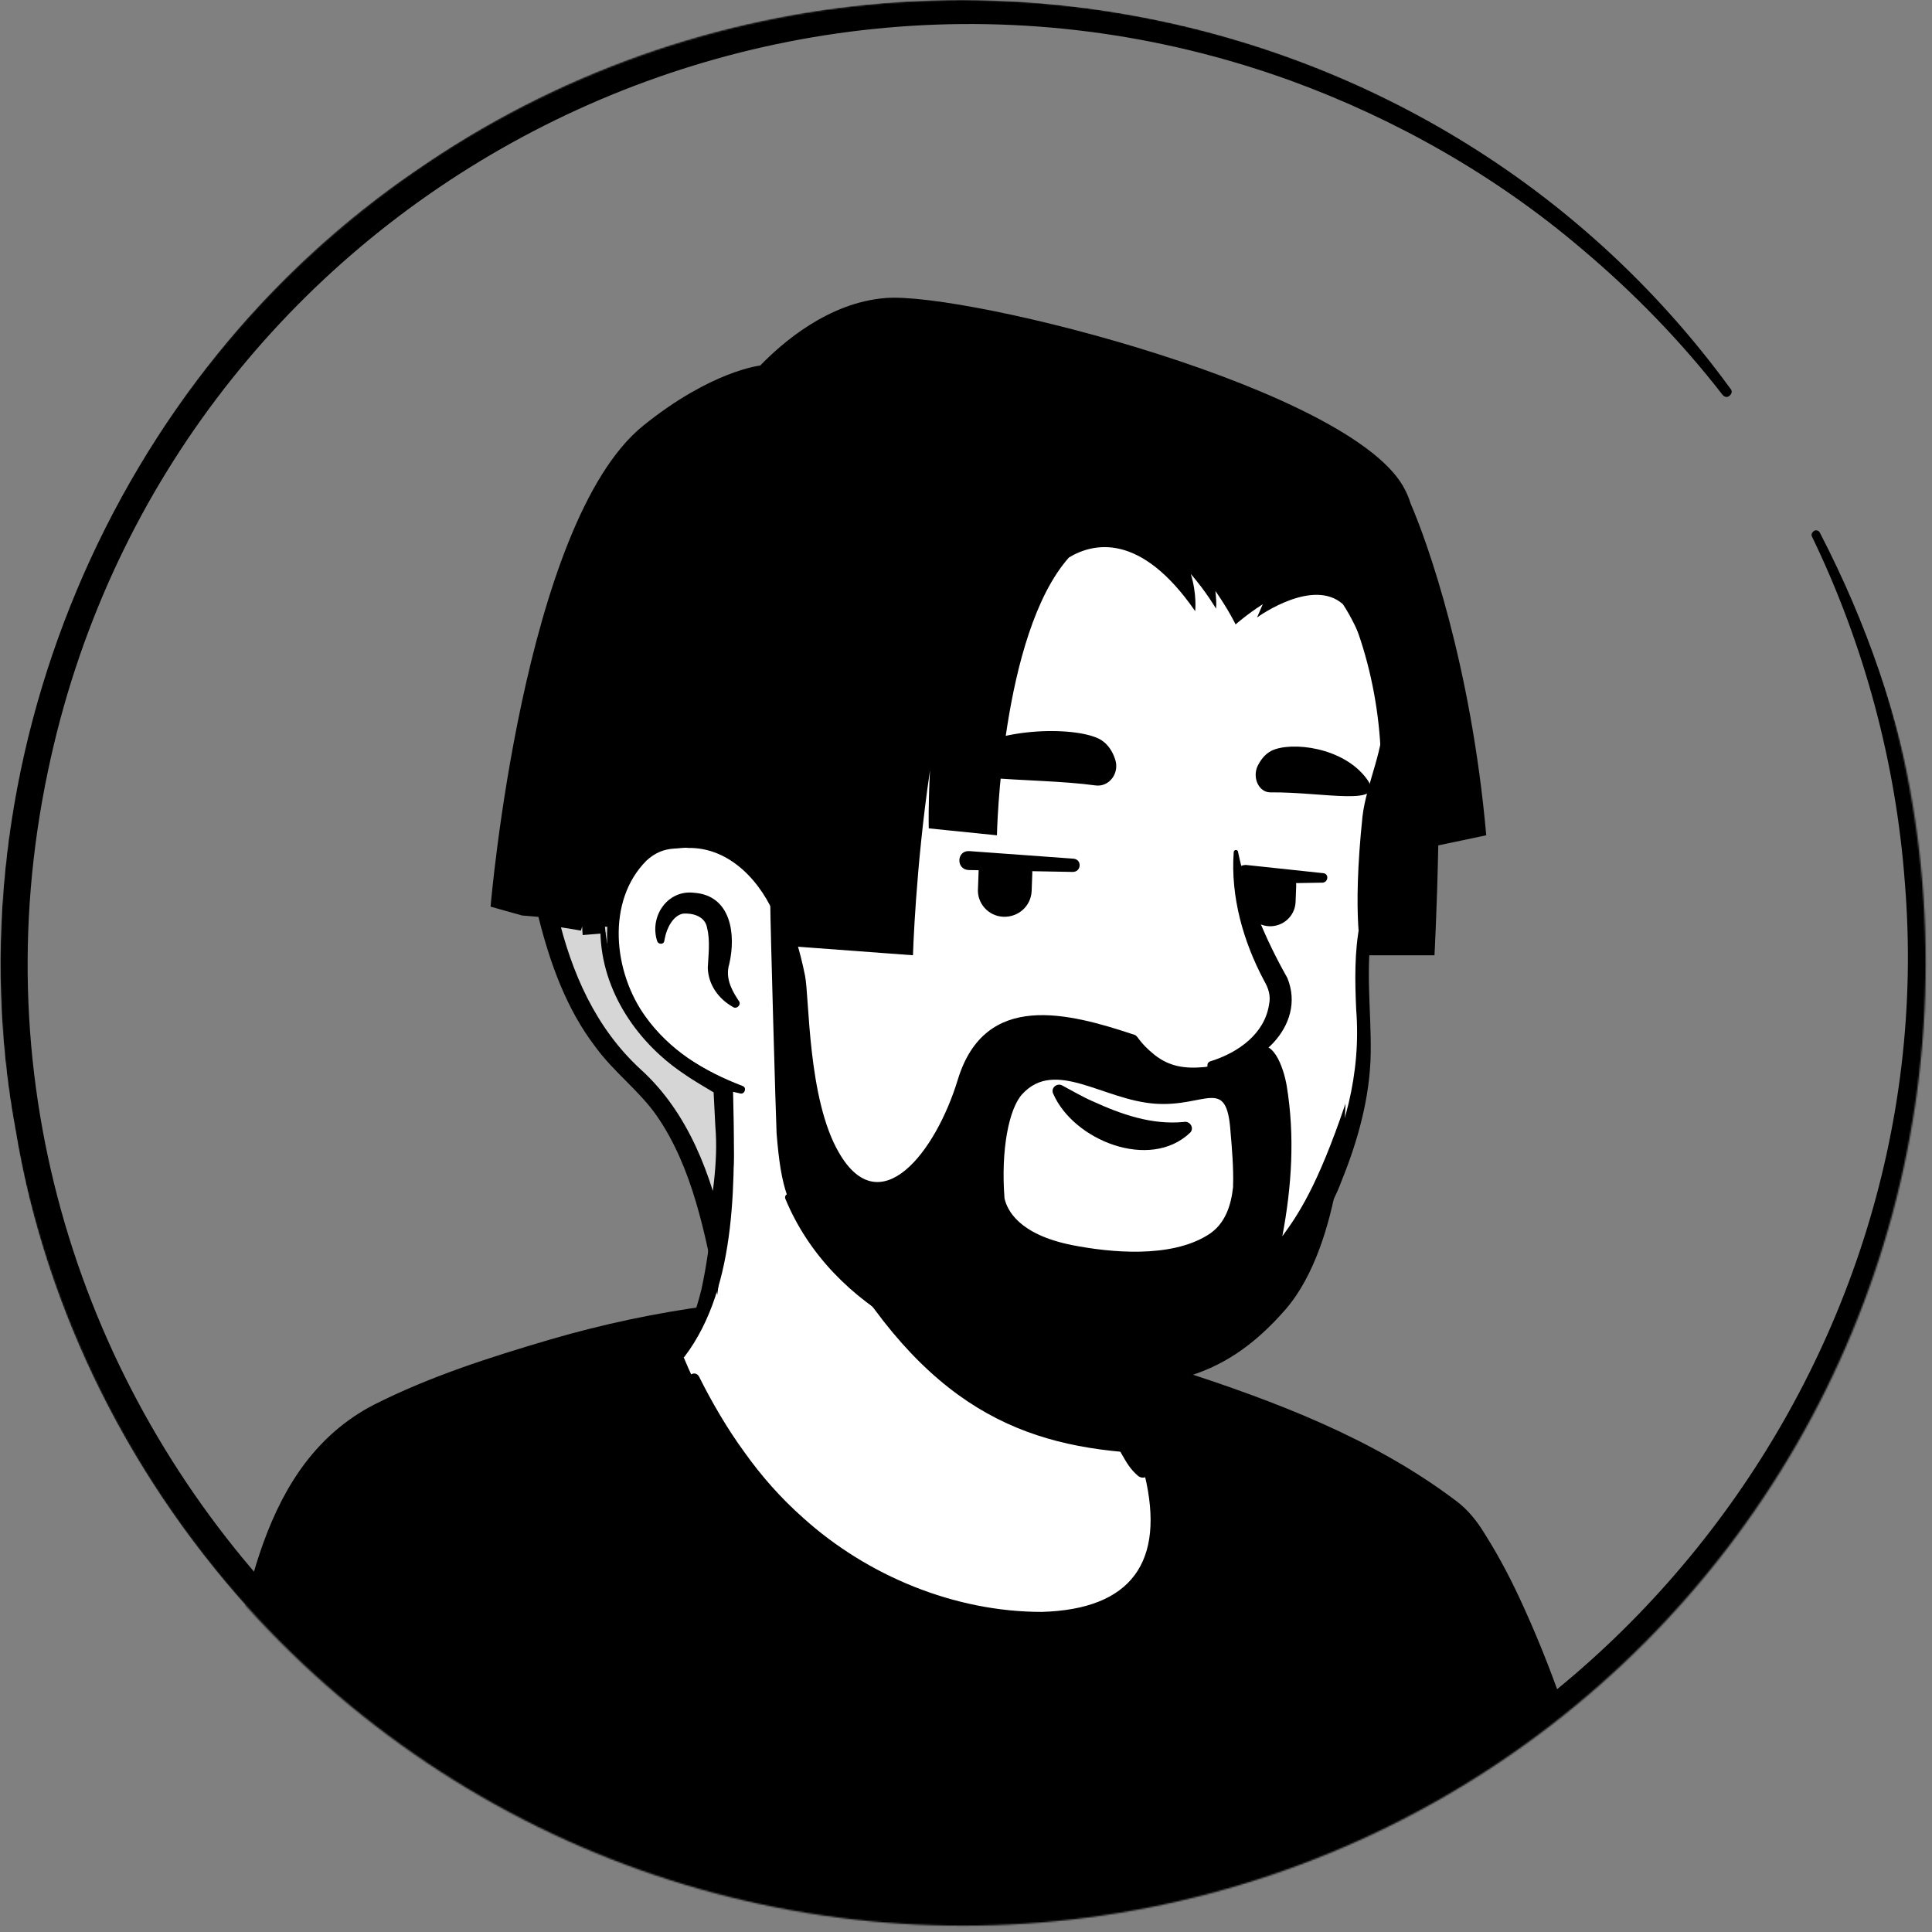 <svg width="1200" height="1200" viewBox="0 0 1200 1200" fill="none" xmlns="http://www.w3.org/2000/svg">
<rect x="0" y="0" width="1200" height="1200" fill="#808080" stroke="none"/>
<mask id="mask0_409_3640" style="mask-type:alpha" maskUnits="userSpaceOnUse" x="0" y="0" width="1197" height="1197">
<circle cx="598.033" cy="598.033" r="598.033" fill="#D9D9D9"/>
</mask>
<g mask="url(#mask0_409_3640)">
<path d="M925.883 1091.76C923.138 1093.73 920.001 1095.69 917.256 1097.65C914.118 1099.61 911.373 1101.57 908.236 1103.14C905.491 1104.71 903.138 1106.27 900.393 1107.84C900.001 1108.24 899.609 1108.24 899.216 1108.63C890.197 1114.12 880.785 1119.22 871.373 1123.92C868.628 1125.49 865.491 1127.06 862.746 1128.24C862.746 1128.24 862.354 1128.63 861.962 1128.63C858.824 1130.2 855.687 1131.76 852.55 1133.33C846.275 1136.47 839.609 1139.22 833.334 1141.96C830.197 1143.53 826.667 1144.71 823.53 1145.88C820.393 1147.06 816.864 1148.63 813.726 1149.8C810.589 1150.98 807.06 1152.55 803.922 1153.73C803.922 1153.73 803.922 1153.73 803.53 1153.73C800.393 1154.9 796.864 1156.08 793.726 1157.25C786.667 1159.61 779.216 1161.96 772.158 1164.31C769.805 1165.1 767.06 1165.88 764.707 1166.67C757.256 1169.02 749.805 1170.98 742.354 1172.55C739.609 1173.33 736.864 1173.73 733.726 1174.51C726.667 1176.08 719.216 1177.65 712.158 1179.22C710.589 1179.61 709.413 1179.61 707.844 1180C705.491 1180.39 702.746 1180.78 700.393 1181.18C696.864 1181.57 693.726 1182.35 690.197 1182.74C688.628 1183.14 687.06 1183.14 685.491 1183.53C683.53 1183.92 681.177 1184.31 678.824 1184.31C672.55 1185.1 665.883 1185.88 659.609 1186.67C657.648 1187.06 655.295 1187.06 653.334 1187.45H652.942C650.197 1187.84 647.452 1187.84 644.707 1188.24C641.962 1188.63 639.217 1188.63 636.471 1188.63C634.903 1188.63 632.942 1189.02 631.373 1189.02C628.236 1189.02 625.491 1189.41 622.746 1189.41C618.824 1189.41 615.295 1189.8 611.373 1189.8C607.452 1189.8 603.922 1189.8 600.001 1189.8C597.256 1189.8 594.511 1189.8 591.766 1189.8C426.275 1187.45 277.648 1117.25 171.373 1005.88C171.373 1005.88 171.373 1005.49 170.981 1005.49C159.216 994.902 169.413 938.431 216.864 902.745C276.471 857.647 419.217 829.412 419.217 829.412C419.217 829.412 474.511 820.392 679.609 863.137C799.609 888.235 890.981 924.706 941.962 1023.53C952.55 1043.92 963.138 1075.29 925.883 1091.76Z" fill="white"/>
<path d="M680.785 858.823C756.079 874.118 836.471 890.588 898.432 940.392C919.216 957.255 932.942 981.961 944.315 1005.88C949.805 1017.65 955.295 1029.8 959.609 1042.75C961.962 1051.37 965.491 1061.18 963.53 1071.37C963.138 1074.12 960.785 1077.65 958.824 1079.61C949.805 1088.63 940.001 1094.12 930.197 1101.18C872.55 1141.18 806.275 1169.41 737.648 1184.31C584.707 1217.65 419.216 1191.76 284.707 1111.37C240.001 1084.31 198.824 1051.37 163.53 1012.55C159.609 1007.84 159.609 1000 159.609 994.902C160.001 983.137 163.138 971.765 167.06 961.176C176.471 936.863 188.628 912.549 209.413 895.686C224.315 885.49 240.393 876.863 256.864 869.804C308.628 847.843 363.138 832.549 419.216 826.274C423.922 825.882 424.707 832.549 420.001 833.333C366.275 844.314 312.942 860.784 263.138 883.137C245.099 892.157 225.883 900 211.373 914.118C197.648 929.02 187.844 947.451 180.001 966.274C174.903 977.647 171.373 995.686 172.942 1004.71C197.648 1034.12 226.667 1060 258.04 1082.35C429.805 1202.35 690.589 1210.2 873.334 1110.2C889.805 1101.18 905.883 1090.98 921.177 1080.39C928.628 1075.29 936.471 1070.98 942.354 1065.1C942.746 1064.71 942.354 1065.1 942.354 1065.49C942.354 1065.88 941.962 1066.27 941.962 1066.27C942.354 1061.57 940.785 1055.29 938.824 1049.02C931.765 1026.27 920.393 1002.35 908.236 981.569C889.02 950.588 856.471 930.98 823.53 915.294C800.785 904.706 776.864 896.471 752.55 888.627C728.236 880.784 703.53 874.118 678.824 868.235C672.55 866.667 674.511 857.647 680.785 858.823Z" fill="black"/>
<path d="M1056.08 1334.9H64.316C64.316 1334.9 122.748 1211.76 148.63 1071.37C166.669 974.117 180.002 917.255 230.591 885.882C266.277 863.921 366.669 832.157 438.042 821.96C467.061 818.039 524.708 813.725 574.512 817.647C612.159 822.353 689.806 844.313 719.61 852.549C764.316 865.098 861.179 902.353 903.924 941.568C920.787 957.255 960.787 1035.69 986.669 1149.41C1016.47 1278.82 1056.08 1334.9 1056.08 1334.9Z" fill="black"/>
<path d="M1065.1 1339.61C775.295 1342.35 350.981 1348.24 64.707 1347.06C56.08 1347.45 49.805 1337.65 53.727 1329.8C91.374 1246.67 120.001 1158.04 137.648 1068.24C152.158 998.039 161.177 909.412 232.158 872.549C267.06 854.902 303.923 843.137 341.177 832.157C406.668 812.941 476.079 803.529 544.315 805.49C554.903 805.882 565.883 806.274 576.864 807.059C600.393 810.588 623.53 816.47 646.276 822.353C666.668 827.451 687.452 833.333 707.452 839.215C709.805 840.392 710.589 845.098 711.766 847.451C713.334 850.196 715.295 849.804 718.04 848.627C719.217 848.235 720.393 847.451 721.57 847.843C724.315 848.235 728.236 849.804 730.981 850.588C791.766 870.196 852.942 893.333 904.315 932.157C911.766 937.647 917.648 945.098 922.354 952.941C931.766 967.843 939.609 983.137 946.668 998.823C967.844 1045.49 983.53 1094.51 995.295 1144.31C1010.59 1206.67 1028.63 1269.41 1061.18 1325.1L1062.75 1327.45L1063.53 1328.63C1065.88 1330.59 1066.67 1336.47 1065.1 1339.61ZM1047.06 1330.2C1045.1 1332.55 1045.49 1337.65 1047.06 1339.61L1046.67 1338.82L1045.88 1337.25C1027.84 1309.02 1014.51 1277.65 1003.14 1246.67C991.374 1214.9 982.354 1181.18 974.511 1148.23C963.138 1099.61 948.236 1051.76 928.236 1006.27C919.609 987.059 910.981 967.843 898.04 951.764C890.589 944.313 881.962 938.039 872.942 932.157C827.844 903.137 777.256 881.961 726.276 865.49C724.315 864.706 719.609 863.529 717.256 862.745C714.903 861.961 714.903 855.294 713.334 853.725C709.805 850.588 705.883 859.215 702.354 858.431C682.354 852.941 661.57 847.451 641.177 842.745C616.864 837.255 592.942 830.98 568.628 829.019C461.178 821.961 352.55 844.706 253.726 887.451C205.883 907.059 187.844 951.372 176.472 998.823C166.276 1038.82 160.393 1082.35 150.981 1122.74C132.942 1197.65 107.844 1269.8 76.079 1340.39L65.099 1323.14C343.53 1322.35 764.707 1326.67 1047.06 1330.2Z" fill="black"/>
<path d="M717.644 963.138C709.409 1003.53 656.076 1027.84 566.272 991.373C472.939 953.726 432.546 863.922 422.35 837.255C477.644 733.726 439.213 661.961 439.213 661.961C566.664 650.981 678.037 800 678.037 800L695.292 873.726C696.86 880 699.997 885.491 704.703 889.412C712.939 903.922 722.743 937.255 717.644 963.138Z" fill="white"/>
<path d="M420.391 838.432C427.842 827.059 432.548 813.726 435.685 800.785C441.568 773.726 443.529 746.275 443.921 718.824V708.628C442.744 698.432 439.215 687.844 435.293 678.432C430.195 665.883 448.627 658.04 454.509 670.589C455.293 672.157 455.293 674.902 455.293 676.471C456.47 729.804 458.823 798.432 425.097 842.746C422.744 845.099 418.038 841.569 420.391 838.432Z" fill="black"/>
<path d="M682.351 799.216C688.233 802.746 690.194 807.452 690.978 812.158C693.331 821.569 692.547 831.766 694.9 841.569C696.861 850.981 702.743 860.001 704.312 869.805C706.272 880.001 712.155 901.569 714.508 912.158C715.292 914.511 713.723 917.256 710.978 917.648C709.41 918.04 708.233 917.648 707.057 916.864C701.959 912.55 699.606 908.236 696.469 902.746C691.371 893.334 687.841 884.707 684.704 874.118C681.959 864.707 683.135 854.511 680.782 844.707C678.821 835.295 673.331 826.275 671.37 816.471C670.194 811.765 669.802 806.667 673.331 800.785C675.684 798.432 679.606 797.648 682.351 799.216Z" fill="black"/>
<path d="M710.587 902.745C635.685 898.824 574.509 875.294 514.901 769.02C565.097 813.334 624.313 830.196 686.666 838.04L694.901 874.118C696.47 880.392 705.882 898.824 710.587 902.745Z" fill="black"/>
<path d="M707.452 888.236C720.785 913.334 728.628 944.706 720.393 972.549C714.118 992.157 696.079 1006.67 676.471 1012.16C630.981 1024.31 578.432 1005.1 538.04 983.53C488.236 955.687 451.373 909.02 427.844 858.04C426.275 854.118 431.765 850.981 434.118 854.902C442.354 871.373 451.765 887.451 462.354 901.961C472.942 916.863 485.099 930.589 498.824 942.745C538.824 978.824 592.942 1001.18 647.06 1001.18C702.746 999.608 723.922 970.196 710.981 916.079C709.02 907.451 705.883 898.432 701.569 890.981C699.216 887.843 705.099 884.314 707.452 888.236Z" fill="black"/>
<path d="M859.215 417.255C866.274 450.196 869.803 476.863 850.587 564.706C831.764 652.157 877.646 670.196 769.019 810.196C724.705 867.451 617.254 851.373 530.195 792.157C500.783 772.157 488.234 720.785 466.274 684.314C449.019 655.687 441.176 685.49 418.431 660.785C387.45 627.059 350.195 559.216 368.627 439.216C398.431 244.706 552.548 221.961 666.666 243.53C781.568 265.49 840.391 330.588 859.215 417.255Z" fill="white"/>
<path d="M438.038 695.686C429.019 680.392 417.254 667.059 406.274 652.941C395.685 638.432 387.058 622.353 379.999 605.883C333.333 491.373 351.372 330.196 465.882 262.745C513.333 235.294 570.587 228.628 623.921 232.941C738.038 241.177 842.744 293.726 867.45 414.51C880.784 467.843 862.744 522.745 852.548 574.902C847.842 600.785 851.764 627.451 851.372 654.118C850.98 681.177 843.529 708.235 833.333 733.334C827.058 750.588 816.078 765.882 804.705 780C785.882 802.745 767.058 825.883 743.136 843.53C737.646 847.451 727.842 849.412 721.176 850.196C702.744 852.941 684.705 853.726 666.274 852.549C594.117 849.412 516.862 814.51 487.842 744.706C486.666 741.961 490.587 740 492.156 742.353C529.803 801.961 598.823 831.373 667.45 835.294C688.627 836.471 710.195 836.079 730.98 831.765C741.176 826.667 750.195 817.647 758.823 809.412C779.999 788.235 801.568 765.49 816.862 739.608C835.293 704.706 845.489 666.667 842.352 627.059C841.568 609.412 841.176 590.981 844.705 573.334C847.842 555.686 851.764 538.824 854.117 520.785C856.47 503.53 857.646 485.883 857.646 468.628C855.685 418.039 839.215 365.883 807.058 326.667C736.078 238.432 568.235 215.294 473.725 275.686C414.117 312.549 386.274 381.569 377.254 448.628C363.529 529.02 367.45 608.235 431.372 666.667L450.195 686.275C457.646 694.902 444.313 705.098 438.038 695.686Z" fill="black"/>
<path d="M484.311 570.98C484.311 570.98 472.155 512.157 414.9 519.215C365.488 525.49 348.233 643.921 460.39 676.863" fill="white"/>
<path d="M455.293 625.49C446.274 620.392 439.999 611.765 439.607 601.176C439.999 593.333 441.176 584.314 439.215 576.471C438.038 569.02 430.195 567.059 424.313 567.451C418.038 568.627 414.117 576.471 412.94 582.745C412.94 583.137 412.548 584.314 412.548 584.706C412.156 586.667 409.019 586.667 408.235 584.706C403.137 569.412 414.509 552.549 430.98 554.51C454.117 556.078 457.254 580.392 452.94 598.823C450.587 606.667 453.725 613.725 458.038 620.392L458.823 621.569C460.784 623.921 457.646 627.059 455.293 625.49Z" fill="black"/>
<path d="M769.018 529.412C774.9 557.255 785.881 583.137 799.606 607.451C811.763 637.255 780.39 665.49 752.547 664.313C749.41 664.313 749.018 660 751.763 659.215C769.41 653.725 785.488 641.961 788.234 623.921C789.41 618.431 787.841 613.725 785.096 609.019C772.155 584.706 764.312 556.862 766.273 529.412C766.273 527.451 769.018 527.451 769.018 529.412Z" fill="black"/>
<path d="M482.352 571.373C473.332 548.235 453.725 526.275 427.45 526.667C425.097 526.275 421.176 527.059 418.823 527.059C412.156 527.451 406.666 529.804 401.568 534.51C376.47 559.608 380.783 603.922 401.176 631.765C408.234 641.569 417.254 650.196 427.45 657.255C437.646 664.314 449.019 669.804 461.176 674.51C463.921 675.294 462.744 679.608 459.999 679.216C433.725 673.726 408.627 660.784 391.372 639.216C364.705 607.059 359.215 553.333 390.979 521.961C398.038 515.686 407.842 510.98 417.646 510.98C420.783 510.98 425.489 510.196 428.627 510.98C445.097 511.765 460.783 520 470.979 532.941C479.999 543.922 485.097 557.255 486.666 570.588C486.666 572.941 483.136 573.726 482.352 571.373Z" fill="black"/>
<path d="M739.216 703.529C714.118 727.451 666.667 708.235 654.118 679.216C652.549 675.686 656.471 672.549 659.608 674.117C666.275 677.647 672.157 681.176 678.432 683.921C696.471 692.157 715.294 698.823 735.294 696.863C739.216 696.078 741.961 700.784 739.216 703.529Z" fill="black"/>
<path d="M641.176 541.569C641.176 541.961 641.176 542.353 641.176 542.353L640.784 553.334C640.392 562.746 632.549 569.804 623.137 569.412C613.725 569.02 606.666 560.785 607.451 551.765L607.843 540.785C607.843 538.824 608.627 536.471 609.411 534.902L640.784 536.471C640.784 538.04 641.176 539.608 641.176 541.569Z" fill="black"/>
<path d="M805.096 550.197L804.704 560.393C804.312 569.02 796.861 575.687 788.234 575.295C779.606 574.902 772.939 567.451 773.332 558.824L773.724 548.628C773.724 546.667 774.116 544.706 774.9 543.138L804.312 544.314C804.704 546.275 805.096 548.236 805.096 550.197Z" fill="black"/>
<path d="M680.39 487.843C689.018 489.02 695.685 480 692.547 471.373C690.979 466.667 688.234 462.353 683.92 459.608C670.587 451.373 620.783 450.589 594.508 469.412C570.979 486.667 641.175 482.353 680.39 487.843Z" fill="black"/>
<path d="M789.018 492.157C781.959 492.157 777.645 483.138 781.175 475.687C783.135 471.765 785.881 468.236 789.802 466.275C801.959 460.393 834.508 463.922 849.018 483.922C861.959 501.569 821.567 491.765 789.018 492.157Z" fill="black"/>
<path d="M666.271 541.569L601.565 540.392C593.722 540 594.114 528.236 601.958 528.628L666.663 533.334C672.154 533.726 671.761 541.569 666.271 541.569Z" fill="black"/>
<path d="M821.569 548.235L773.725 549.02C765.882 549.02 765.49 537.647 773.333 537.255C773.725 537.255 773.725 537.255 774.118 537.255L821.961 542.353C825.49 542.745 825.098 547.843 821.569 548.235Z" fill="black"/>
<path d="M425.88 663.922C434.507 669.804 447.056 676.079 447.056 676.079C447.056 676.079 449.409 710.981 449.017 723.137C448.625 734.51 444.311 769.412 444.311 769.412C444.311 769.412 433.723 710.196 402.35 677.255C385.095 659.216 357.252 639.216 340.782 569.02L356.86 571.765C356.86 571.765 367.448 538.432 367.448 540.784C367.448 542.745 367.448 574.902 367.448 574.902L377.252 575.686C375.292 605.098 389.409 639.216 425.88 663.922Z" fill="#D6D6D6"/>
<path d="M429.411 658.824C436.862 663.529 445.097 667.843 452.94 671.765L453.332 675.294C454.117 689.412 456.077 708.627 455.685 722.745C454.509 748.627 448.627 778.824 445.489 804.314C438.038 766.667 430.195 725.098 407.842 692.941C397.254 677.647 381.176 665.882 369.803 650.196C351.764 626.667 341.568 598.039 334.509 569.804L332.548 561.177C338.038 561.961 351.764 564.314 357.254 565.49L350.587 569.412L355.685 553.333C356.47 550.98 358.823 543.529 359.607 541.176C360.391 539.608 360.783 537.647 361.96 536.078C365.489 531.765 372.548 534.51 372.156 540.392V574.118L366.666 568.235L375.685 574.902C378.43 610.196 399.999 641.176 429.411 658.824ZM424.313 666.667C394.117 646.275 372.156 612.549 372.94 575.294L376.47 579.608L366.666 580.392L361.96 580.784C361.176 576.863 361.568 545.49 361.568 540.784V540.392V540.784C361.568 541.176 361.568 541.569 361.96 541.961C363.136 546.275 369.411 547.059 371.764 543.922C372.156 543.529 372.156 543.137 372.548 542.745L372.156 543.529C370.979 547.059 368.627 553.726 367.45 557.255C366.274 560.784 361.96 574.51 360.783 578.039C357.254 577.255 343.528 575.294 339.607 574.51L346.274 567.451C354.901 603.922 369.803 638.431 398.038 664.314C427.45 690.98 441.96 729.804 450.195 768.235L438.43 768.627C441.96 746.275 446.274 722.353 444.313 699.608L443.136 676.471L445.097 679.608C438.038 675.294 430.979 671.373 424.313 666.667Z" fill="black"/>
<path d="M923.138 518.824L893.334 525.098C892.55 564.706 890.981 593.333 890.981 593.333H845.883C845.883 593.333 839.609 570.588 846.275 507.059C848.628 486.667 860.785 462.745 858.432 445.882C854.118 414.902 843.922 390.196 834.118 375.294C815.687 358.823 782.354 382.353 780.785 383.529L784.314 375.294C774.511 381.569 767.452 387.843 767.452 387.843C767.452 387.843 763.138 378.823 754.903 367.059C755.295 370.98 755.687 374.902 755.295 378.039C755.295 378.039 749.412 367.843 739.609 356.471C743.53 369.02 742.354 379.608 742.354 379.608C708.236 330.196 678.824 337.255 663.922 346.274C621.569 394.118 619.216 518.824 619.216 518.824L576.863 514.51C576.863 514.51 576.471 500.392 577.648 478.431C568.628 539.216 567.06 593.333 567.06 593.333L487.844 587.451L484.314 570.98C484.314 570.98 472.158 512.157 414.903 519.216C393.334 521.961 377.648 546.274 376.471 575.294L366.667 574.51C366.667 574.51 366.667 542.353 366.667 540.392C366.667 538.431 356.079 571.373 356.079 571.373L324.314 568.627L304.707 563.137C304.707 563.137 324.707 324.706 399.609 264.314C441.961 230.196 472.158 227.059 472.158 227.059C485.883 212.941 514.51 187.843 550.197 185.098C600.785 181.176 842.746 241.961 872.942 304.706C874.118 307.059 875.295 309.804 876.079 312.549C886.667 336.863 913.726 412.941 923.138 518.824Z" fill="black"/>
<path d="M796.471 767.864C802.353 736.883 804.314 705.511 799.216 674.53C797.255 662.766 790.196 643.158 779.216 651.785C774.902 655.315 752.549 662.373 748.235 662.766C735.686 663.942 726.275 662.373 717.255 655.315C707.059 647.079 707.059 643.55 704.706 642.766C663.529 629.04 611.765 615.315 594.902 670.609C581.177 715.707 546.667 760.02 521.176 716.099C501.569 682.766 502.745 619.236 500 605.903C493.333 572.962 483.922 556.883 478.431 561.589C478.431 572.177 481.961 697.275 482.353 703.942C485.098 738.452 489.412 749.432 505.098 771.785C520.784 794.138 575.686 854.922 647.059 860.02C718.824 865.119 758.431 859.236 798.431 813.354C834.51 771.785 835.686 685.511 835.686 685.511C818.039 737.668 805.882 754.922 796.471 767.864ZM634.902 679.628C655.294 657.275 685.098 683.158 717.255 685.511C749.02 687.864 761.961 667.864 764.314 703.158C765.098 711.785 766.275 726.295 765.882 736.099C765.882 736.491 765.882 736.883 765.882 737.275C764.706 748.256 761.177 760.413 750.196 767.079C727.059 781.589 689.804 778.06 665.882 773.354C632.549 766.687 625.49 751.393 623.922 744.334C621.569 714.138 626.667 688.648 634.902 679.628Z" fill="black"/>
<path d="M1130.2 330.588C1368.24 789.02 949.804 1306.27 450.98 1180C227.059 1124.31 47.059 930.196 9.804 702.353C-32.549 475.686 69.804 232.157 261.177 103.922C523.53 -76.47 887.059 -16.47 1074.9 241.569C1076.08 242.745 1075.69 244.706 1074.12 245.883C1072.94 247.059 1070.98 246.667 1069.8 245.098C1043.92 211.765 1014.51 181.569 982.353 154.51C929.412 109.412 867.451 74.118 801.961 50.196C468.628 -70.588 102.745 130.196 29.804 478.824C-52.549 869.412 279.608 1229.02 675.686 1175.29C981.177 1136.86 1208.24 854.902 1183.14 548.235C1177.65 474.118 1158.04 400.785 1125.49 333.334C1124.71 332.157 1125.49 330.588 1126.67 329.804C1127.84 329.02 1129.41 329.412 1130.2 330.588Z" fill="black"/>
</g>
</svg>
